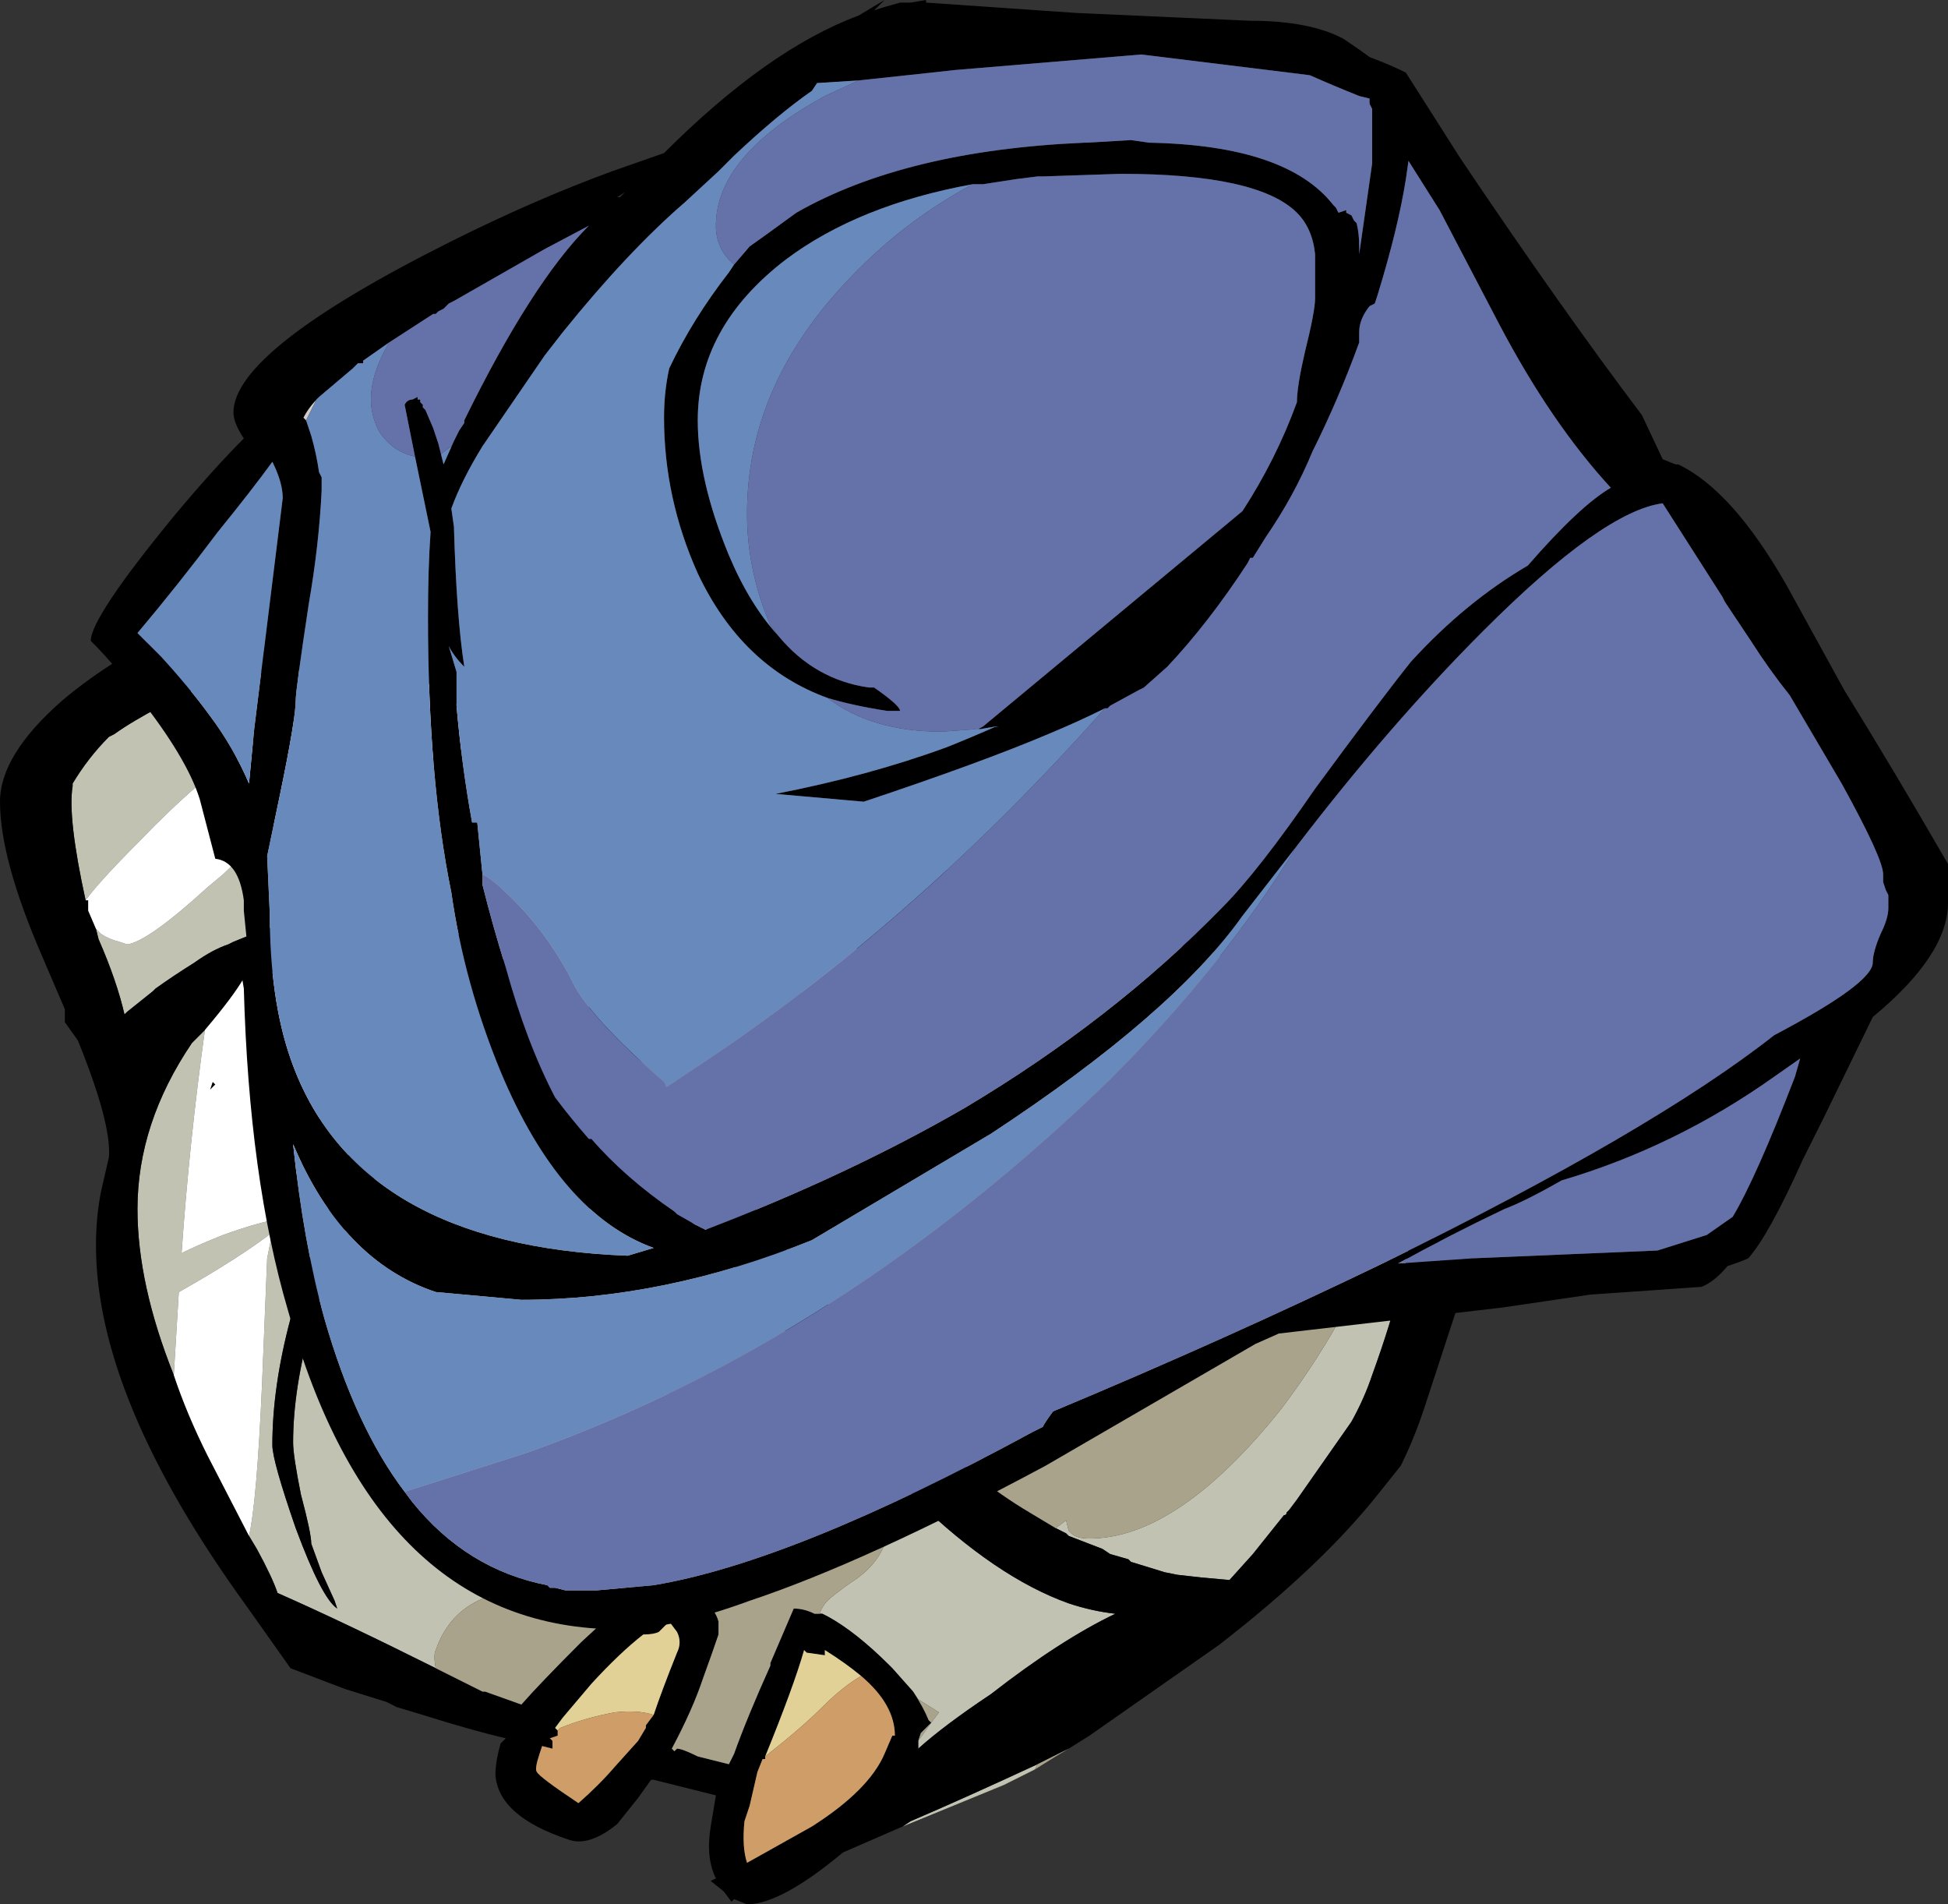 <?xml version="1.0" encoding="UTF-8" standalone="no"?>
<svg xmlns:ffdec="https://www.free-decompiler.com/flash" xmlns:xlink="http://www.w3.org/1999/xlink" ffdec:objectType="frame" height="256.9px" width="262.85px" xmlns="http://www.w3.org/2000/svg">
  <rect width="100%" height="100%" fill="#333333" stroke="none"/>
  <g transform="matrix(1.0, 0.0, 0.0, 1.0, 148.05, 126.35)">
    <use ffdec:characterId="924" height="36.7" transform="matrix(7.0, 0.0, 0.0, 7.0, -148.05, -126.35)" width="37.55" xlink:href="#shape0"/>
  </g>
  <defs>
    <g id="shape0" transform="matrix(1.0, 0.0, 0.0, 1.0, 21.15, 18.05)">
      <path d="M-3.75 17.15 L-3.6 17.05 Q-2.55 16.6 -1.15 15.95 L-1.2 16.05 -1.8 16.35 -3.75 17.15 M-19.5 -0.7 Q-19.85 -2.3 -19.75 -2.9 L-19.75 -2.95 Q-19.45 -3.45 -19.05 -3.85 L-18.95 -3.9 Q-18.25 -4.4 -16.75 -5.05 L-13.5 -5.3 -16.2 -3.8 Q-17.35 -3.0 -18.45 -1.85 -19.25 -1.05 -19.5 -0.7 M-11.45 -3.85 L1.95 0.15 -9.45 1.55 -13.05 -0.45 Q-14.75 -0.7 -16.65 0.1 L-16.75 0.15 Q-17.05 0.25 -17.4 0.5 -17.8 0.75 -18.15 1.0 L-18.2 1.05 -18.7 1.45 -18.75 1.5 Q-18.9 0.85 -19.25 0.05 L-19.3 -0.15 -19.2 -0.05 Q-19.05 0.05 -18.85 0.1 L-18.7 0.15 Q-18.3 0.1 -17.15 -0.95 L-16.85 -1.2 -15.4 -2.6 -11.45 -3.85 M5.1 1.85 L5.85 2.85 Q6.7 4.6 5.3 8.45 5.15 8.9 4.9 9.35 L3.85 10.85 3.7 11.05 3.65 11.1 Q3.65 11.15 3.6 11.15 L3.0 11.9 2.55 12.4 2.0 12.35 1.55 12.3 1.3 12.25 0.65 12.05 0.6 12.0 0.25 11.9 0.1 11.8 -0.55 11.55 -0.6 11.5 -0.8 11.4 -0.6 11.25 -0.55 11.45 -0.5 11.5 Q-0.4 11.6 -0.15 11.6 1.55 11.6 3.55 9.1 4.3 8.1 4.8 7.15 L5.1 1.85 M-13.6 0.2 L-14.5 4.55 Q-15.9 7.55 -15.9 9.8 -15.9 10.1 -15.45 11.4 -14.95 12.75 -14.65 12.95 L-14.7 12.8 -14.95 12.25 -15.15 11.7 Q-15.15 11.5 -15.35 10.75 -15.5 10.0 -15.5 9.75 -15.5 7.65 -14.05 4.65 L-7.6 5.55 -9.0 12.65 -9.3 13.0 -10.5 12.6 Q-12.3 12.45 -12.75 13.75 -12.8 13.85 -12.75 14.1 -14.55 13.2 -15.8 12.65 -15.9 12.35 -16.2 11.8 L-16.35 11.55 Q-16.2 10.9 -16.1 8.65 L-16.0 6.2 -15.9 5.7 Q-16.55 6.2 -17.7 6.85 L-17.7 6.8 -17.8 8.45 Q-18.5 6.7 -18.5 5.25 -18.5 3.6 -17.45 2.05 L-17.2 1.8 Q-17.5 3.95 -17.65 6.1 -17.35 5.95 -16.85 5.75 -16.15 5.5 -15.8 5.45 L-13.6 0.2 M-3.5 10.85 Q-1.95 12.35 -0.55 12.85 -0.1 13.0 0.35 13.05 -0.7 13.55 -2.05 14.6 -2.95 15.2 -3.45 15.65 L-3.45 15.5 -3.2 15.15 -3.05 14.95 -3.45 14.7 -3.55 14.55 -3.95 14.1 -4.0 14.05 Q-4.65 13.4 -5.2 13.1 L-5.3 13.05 -5.35 13.05 Q-5.3 12.9 -5.2 12.8 -5.1 12.7 -4.75 12.45 -4.1 12.05 -4.0 11.35 L-3.5 10.85" fill="#c1c2b1" fill-rule="evenodd" stroke="none"/>
      <path d="M-3.75 17.15 L-4.9 17.65 Q-6.1 18.65 -6.75 18.65 L-7.0 18.55 -7.05 18.6 -7.2 18.4 -7.45 18.2 -7.35 18.15 Q-7.55 17.75 -7.45 17.15 L-7.35 16.55 -8.55 16.25 -8.6 16.25 -8.85 16.6 -9.25 17.1 Q-9.8 17.55 -10.2 17.4 -11.55 16.95 -11.6 16.15 -11.6 15.9 -11.5 15.55 L-11.4 15.45 Q-12.05 15.3 -13.0 15.0 L-13.5 14.85 -13.7 14.75 -14.5 14.5 -15.55 14.1 -16.4 12.9 Q-19.3 8.9 -19.3 5.95 -19.3 5.4 -19.2 4.9 L-19.05 4.25 Q-19.0 3.6 -19.65 2.0 L-19.9 1.65 -19.9 1.4 -20.35 0.35 Q-21.15 -1.5 -21.15 -2.6 -21.15 -3.5 -19.95 -4.55 -18.95 -5.4 -17.35 -6.15 L7.25 6.2 6.3 9.1 Q6.1 9.7 5.85 10.2 L5.45 10.7 Q4.35 12.1 2.35 13.65 L-0.15 15.4 -0.55 15.65 -1.15 15.95 Q-2.55 16.6 -3.6 17.05 L-3.75 17.15 M-13.5 -5.3 L-16.75 -5.05 Q-18.25 -4.4 -18.95 -3.9 L-19.05 -3.85 Q-19.45 -3.45 -19.75 -2.95 L-19.75 -2.9 Q-19.85 -2.3 -19.5 -0.7 L-19.45 -0.7 -19.45 -0.5 -19.3 -0.15 -19.25 0.05 Q-18.9 0.85 -18.75 1.5 L-18.7 1.45 -18.2 1.05 -18.15 1.0 Q-17.8 0.75 -17.4 0.5 -17.05 0.25 -16.75 0.15 L-16.65 0.1 Q-14.75 -0.7 -13.05 -0.45 L-9.45 1.55 -3.4 9.4 Q-2.4 10.45 -1.3 11.1 L-0.8 11.4 -0.6 11.5 -0.55 11.55 0.1 11.8 0.25 11.9 0.6 12.0 0.65 12.05 1.3 12.25 1.55 12.3 2.0 12.35 2.55 12.4 3.0 11.9 3.6 11.15 Q3.65 11.15 3.65 11.1 L3.7 11.05 3.85 10.85 4.9 9.35 Q5.15 8.9 5.3 8.45 6.7 4.6 5.85 2.85 L5.1 1.85 1.95 0.15 -11.45 -3.85 -13.5 -5.3 M-7.6 5.55 L-14.05 4.65 Q-15.5 7.65 -15.5 9.75 -15.5 10.0 -15.35 10.75 -15.15 11.5 -15.15 11.7 L-14.95 12.25 -14.7 12.8 -14.65 12.95 Q-14.95 12.75 -15.45 11.4 -15.9 10.1 -15.9 9.8 -15.9 7.55 -14.5 4.55 L-13.6 0.2 -16.45 0.8 Q-16.65 1.15 -17.2 1.8 L-17.45 2.05 Q-18.5 3.6 -18.5 5.25 -18.5 6.7 -17.8 8.45 -17.55 9.2 -17.15 10.0 L-16.35 11.55 -16.2 11.8 Q-15.9 12.35 -15.8 12.65 -14.55 13.2 -12.75 14.1 L-11.85 14.55 -11.8 14.55 -11.1 14.8 Q-10.75 14.4 -9.95 13.6 L-9.3 13.0 -9.0 12.65 -8.1 12.5 Q-7.4 12.8 -7.3 13.2 L-7.3 13.45 Q-7.4 13.75 -7.6 14.3 -7.8 14.9 -8.2 15.65 L-8.15 15.7 -8.1 15.65 Q-8.0 15.65 -7.7 15.8 L-7.1 15.95 -7.0 15.75 Q-6.75 15.05 -6.3 14.05 L-6.3 14.0 -5.85 12.95 Q-5.65 12.95 -5.45 13.05 L-5.35 13.05 -5.3 13.05 -5.2 13.1 Q-4.65 13.4 -4.0 14.05 L-3.95 14.1 -3.55 14.55 Q-3.35 14.85 -3.25 15.1 L-3.2 15.15 -3.4 15.35 -3.45 15.5 -3.45 15.65 Q-2.95 15.2 -2.05 14.6 -0.7 13.55 0.35 13.05 -0.1 13.0 -0.55 12.85 -1.95 12.35 -3.5 10.85 L-7.6 5.55 M-8.55 15.0 Q-8.4 14.55 -8.1 13.8 -8.0 13.6 -8.1 13.4 L-8.25 13.2 -8.45 13.4 Q-8.55 13.45 -8.75 13.45 -9.2 13.8 -9.75 14.4 L-10.3 15.05 -10.45 15.25 -10.4 15.3 -10.4 15.4 -10.55 15.45 -10.5 15.5 -10.5 15.65 -10.7 15.6 -10.75 15.75 Q-10.85 16.05 -10.8 16.1 -10.75 16.2 -10.0 16.7 -9.6 16.35 -9.3 16.0 L-8.85 15.5 -8.7 15.25 -8.7 15.2 -8.55 15.0 M-4.55 14.25 Q-4.85 14.0 -5.25 13.75 L-5.25 13.85 -5.6 13.8 -5.65 13.75 Q-5.85 14.45 -6.4 15.8 L-6.4 15.85 -6.45 15.85 -6.55 16.1 -6.7 16.75 -6.8 17.05 Q-6.85 17.55 -6.75 17.85 L-5.5 17.15 Q-4.4 16.45 -4.1 15.75 L-3.95 15.4 -3.9 15.4 Q-3.9 14.8 -4.55 14.25 M-17.05 2.8 L-17.0 2.85 -17.1 2.95 -17.05 2.8" fill="#000000" fill-rule="evenodd" stroke="none"/>
      <path d="M-1.15 15.95 L-0.55 15.65 -0.8 15.8 -1.2 16.05 -1.15 15.95 M1.95 0.15 L5.1 1.85 4.8 7.15 Q4.3 8.1 3.55 9.1 1.55 11.6 -0.15 11.6 -0.4 11.6 -0.5 11.5 L-0.55 11.45 -0.6 11.25 -0.8 11.4 -1.3 11.1 Q-2.4 10.45 -3.4 9.4 L-9.45 1.55 1.95 0.15 M-7.6 5.55 L-3.5 10.85 -4.0 11.35 Q-4.1 12.05 -4.75 12.45 -5.1 12.7 -5.2 12.8 -5.3 12.9 -5.35 13.05 L-5.45 13.05 Q-5.65 12.95 -5.85 12.95 L-6.3 14.0 -6.3 14.05 Q-6.75 15.05 -7.0 15.75 L-7.1 15.95 -7.7 15.8 Q-8.0 15.65 -8.1 15.65 L-8.15 15.7 -8.2 15.65 Q-7.8 14.9 -7.6 14.3 -7.4 13.75 -7.3 13.45 L-7.3 13.2 Q-7.4 12.8 -8.1 12.5 L-9.0 12.65 -7.6 5.55 M-3.45 15.5 L-3.4 15.35 -3.2 15.15 -3.25 15.1 Q-3.35 14.85 -3.55 14.55 L-3.45 14.7 -3.05 14.95 -3.2 15.15 -3.45 15.5 M-9.3 13.0 L-9.95 13.6 Q-10.75 14.4 -11.1 14.8 L-11.8 14.55 -11.85 14.55 -12.75 14.1 Q-12.8 13.85 -12.75 13.75 -12.3 12.45 -10.5 12.6 L-9.3 13.0" fill="#aaa38c" fill-rule="evenodd" stroke="none"/>
      <path d="M-19.5 -0.7 Q-19.25 -1.05 -18.45 -1.85 -17.35 -3.0 -16.2 -3.8 L-13.5 -5.3 -11.45 -3.85 -15.4 -2.6 -16.85 -1.2 -17.15 -0.95 Q-18.3 0.1 -18.7 0.15 L-18.85 0.1 Q-19.05 0.05 -19.2 -0.05 L-19.3 -0.15 -19.45 -0.5 -19.45 -0.7 -19.5 -0.7 M-16.35 11.55 L-17.15 10.0 Q-17.55 9.2 -17.8 8.45 L-17.7 6.8 -17.7 6.85 Q-16.55 6.2 -15.9 5.7 L-16.0 6.2 -16.1 8.65 Q-16.2 10.9 -16.35 11.55 M-17.2 1.8 Q-16.65 1.15 -16.45 0.8 L-13.6 0.2 -15.8 5.45 Q-16.15 5.5 -16.85 5.75 -17.35 5.95 -17.65 6.1 -17.5 3.95 -17.2 1.8 M-17.05 2.8 L-17.1 2.95 -17.0 2.85 -17.05 2.8" fill="#ffffff" fill-rule="evenodd" stroke="none"/>
      <path d="M-10.4 15.3 L-10.45 15.25 -10.3 15.05 -9.75 14.4 Q-9.2 13.8 -8.75 13.45 -8.55 13.45 -8.45 13.4 L-8.25 13.2 -8.1 13.4 Q-8.0 13.6 -8.1 13.8 -8.4 14.55 -8.55 15.0 -8.85 14.9 -9.3 14.95 -9.85 15.05 -10.35 15.25 L-10.4 15.3 M-6.4 15.8 Q-5.85 14.45 -5.65 13.75 L-5.6 13.8 -5.25 13.85 -5.25 13.75 Q-4.85 14.0 -4.55 14.25 -4.9 14.45 -5.3 14.85 -5.7 15.25 -6.4 15.8" fill="#e2d196" fill-rule="evenodd" stroke="none"/>
      <path d="M-10.4 15.3 L-10.35 15.25 Q-9.85 15.05 -9.3 14.95 -8.85 14.9 -8.55 15.0 L-8.7 15.2 -8.7 15.25 -8.85 15.5 -9.3 16.0 Q-9.6 16.35 -10.0 16.7 -10.75 16.2 -10.8 16.1 -10.85 16.05 -10.75 15.75 L-10.7 15.6 -10.5 15.65 -10.5 15.5 -10.55 15.45 -10.4 15.4 -10.4 15.3 M-6.4 15.8 Q-5.7 15.25 -5.3 14.85 -4.9 14.45 -4.55 14.25 -3.9 14.8 -3.9 15.4 L-3.95 15.4 -4.1 15.75 Q-4.4 16.45 -5.5 17.15 L-6.75 17.85 Q-6.85 17.55 -6.8 17.05 L-6.7 16.75 -6.55 16.1 -6.45 15.85 -6.4 15.85 -6.4 15.8" fill="#ce9d68" fill-rule="evenodd" stroke="none"/>
      <path d="M-7.0 -12.95 L-6.7 -13.3 -6.35 -13.55 -5.8 -13.95 Q-3.7 -15.15 -0.25 -15.3 L-0.2 -15.3 0.65 -15.35 1.0 -15.3 Q3.65 -15.25 4.55 -14.1 L4.6 -14.05 4.65 -13.95 4.8 -14.0 4.8 -13.95 4.9 -13.9 4.95 -13.8 5.0 -13.75 Q5.05 -13.55 5.05 -13.3 L5.05 -13.15 5.3 -14.9 5.3 -15.95 5.25 -16.05 5.25 -16.15 5.05 -16.2 Q4.55 -16.4 4.1 -16.6 L3.7 -16.65 0.85 -17.0 -2.75 -16.7 -3.2 -16.65 -4.6 -16.5 -5.4 -16.45 -5.5 -16.3 Q-6.15 -15.85 -7.0 -15.05 L-7.3 -14.75 -7.95 -14.15 Q-9.05 -13.2 -10.3 -11.65 L-10.65 -11.2 -11.85 -9.45 Q-12.25 -8.8 -12.45 -8.25 L-12.4 -7.9 Q-12.35 -6.15 -12.2 -5.2 -12.4 -5.4 -12.5 -5.6 L-12.35 -5.1 -12.35 -4.45 Q-12.25 -3.3 -12.05 -2.2 L-11.95 -2.2 -11.85 -1.2 -11.85 -1.0 Q-11.65 -0.2 -11.4 0.6 -11.0 2.05 -10.45 3.1 -10.15 3.5 -9.8 3.9 L-9.75 3.9 Q-9.1 4.65 -8.15 5.3 L-8.1 5.35 -7.75 5.55 -7.55 5.65 Q-4.8 4.6 -2.55 3.3 0.3 1.6 2.4 -0.55 3.1 -1.25 4.2 -2.85 5.45 -4.55 6.05 -5.3 7.1 -6.45 8.3 -7.15 9.3 -8.3 9.9 -8.65 8.75 -9.9 7.75 -11.8 L6.6 -14.0 6.0 -14.95 5.95 -14.6 Q5.8 -13.65 5.4 -12.35 L5.35 -12.2 5.25 -12.15 Q5.05 -11.9 5.05 -11.65 L5.05 -11.45 Q4.65 -10.35 4.15 -9.35 3.8 -8.5 3.25 -7.7 L3.0 -7.3 2.95 -7.3 2.9 -7.2 Q2.15 -6.05 1.35 -5.2 L0.9 -4.8 0.8 -4.75 0.25 -4.45 0.2 -4.4 0.15 -4.4 Q-0.35 -4.15 -0.95 -3.9 -2.25 -3.35 -4.5 -2.6 L-6.2 -2.75 Q-4.4 -3.1 -2.9 -3.65 -2.4 -3.85 -1.95 -4.05 L-1.9 -4.05 -2.25 -4.0 -2.35 -4.0 -2.2 -4.05 2.8 -8.2 Q3.45 -9.2 3.85 -10.3 3.85 -10.6 4.0 -11.25 4.2 -12.05 4.2 -12.3 L4.2 -13.15 Q4.15 -13.65 3.85 -13.95 3.1 -14.7 0.45 -14.7 L-1.05 -14.65 -1.15 -14.65 -1.55 -14.6 -2.2 -14.5 -2.4 -14.5 Q-4.6 -14.1 -6.0 -13.05 -7.7 -11.75 -7.7 -9.95 -7.7 -8.8 -7.1 -7.35 -6.7 -6.4 -6.15 -5.8 -5.45 -4.95 -4.4 -4.8 L-4.3 -4.8 Q-3.8 -4.45 -3.8 -4.35 L-4.05 -4.35 Q-4.7 -4.45 -5.2 -4.6 -6.85 -5.2 -7.7 -7.0 -8.35 -8.45 -8.35 -10.0 -8.35 -10.5 -8.25 -10.95 -7.8 -11.9 -7.1 -12.8 L-7.0 -12.95 M5.25 -16.95 Q5.65 -16.8 5.95 -16.65 L7.0 -15.0 Q8.95 -12.1 10.5 -10.05 L10.9 -9.2 11.15 -9.1 11.2 -9.1 Q12.25 -8.6 13.3 -6.75 L14.4 -4.75 Q15.3 -3.3 16.4 -1.4 L16.4 -0.65 Q16.4 0.35 14.95 1.55 L14.0 3.5 13.6 4.3 Q12.95 5.75 12.55 6.2 12.45 6.25 12.15 6.35 11.9 6.65 11.65 6.75 L9.5 6.9 7.8 7.15 3.5 7.65 3.05 7.85 -1.0 10.2 Q-4.45 12.05 -6.7 12.8 -8.2 13.35 -9.2 13.35 -13.9 13.35 -15.6 7.2 -16.35 4.65 -16.45 1.0 L-16.5 0.7 -16.4 0.0 -16.45 -0.5 -16.45 -0.7 Q-16.55 -1.45 -17.0 -1.5 L-17.3 -2.65 Q-17.55 -3.45 -18.5 -4.65 -18.95 -5.25 -19.4 -5.7 -19.4 -6.15 -17.8 -8.1 -17.05 -9.0 -16.45 -9.6 -16.65 -9.9 -16.65 -10.1 -16.65 -11.3 -12.45 -13.4 -10.85 -14.2 -9.35 -14.75 L-8.35 -15.1 Q-6.35 -17.1 -4.6 -17.75 L-4.1 -18.05 -4.3 -17.85 -4.15 -17.9 -3.8 -18.0 -3.6 -18.0 -3.3 -18.05 -3.3 -18.0 -0.4 -17.8 2.95 -17.65 Q4.1 -17.65 4.75 -17.3 5.05 -17.1 5.25 -16.95 M3.85 -1.75 L2.8 -0.4 Q1.45 1.5 -2.05 3.8 L-5.5 5.85 Q-8.35 7.0 -11.1 7.0 L-12.75 6.85 Q-14.55 6.25 -15.5 4.0 -15.3 5.9 -14.9 7.35 -14.3 9.45 -13.35 10.7 L-13.2 10.9 Q-12.15 12.2 -10.6 12.5 L-10.55 12.55 -10.45 12.55 -10.25 12.6 -9.65 12.6 -8.55 12.5 Q-5.85 12.05 -1.25 9.55 L-1.05 9.45 Q-1.0 9.35 -0.85 9.15 2.5 7.75 5.5 6.3 10.7 3.75 13.05 1.9 14.95 0.9 14.95 0.5 14.95 0.3 15.1 -0.05 15.25 -0.35 15.25 -0.55 L15.25 -0.8 15.2 -0.9 15.15 -1.05 15.15 -1.2 Q15.15 -1.5 14.35 -2.95 L13.35 -4.65 Q12.95 -5.15 12.6 -5.7 L12.1 -6.45 12.05 -6.55 10.9 -8.35 Q9.75 -8.2 7.45 -5.9 5.65 -4.1 3.85 -1.75 M-9.25 -14.25 L-9.2 -14.25 -9.1 -14.35 -9.25 -14.25 M-13.65 -11.45 L-14.15 -11.1 -14.15 -11.05 -14.25 -11.05 -14.35 -10.95 -15.0 -10.4 Q-15.2 -10.2 -15.3 -10.0 L-15.25 -9.95 -15.15 -9.65 Q-15.05 -9.3 -15.0 -8.95 L-14.95 -8.85 -14.95 -8.6 Q-15.0 -7.55 -15.2 -6.4 -15.45 -4.75 -15.45 -4.55 -15.45 -4.2 -15.75 -2.75 L-16.0 -1.55 -15.95 -0.45 Q-15.95 1.2 -15.55 2.35 -14.3 5.95 -9.05 6.15 L-8.55 6.0 Q-10.35 5.35 -11.5 2.6 -12.2 0.9 -12.45 -0.85 -12.9 -3.05 -12.9 -6.15 -12.9 -7.1 -12.85 -7.8 L-13.15 -9.25 -13.35 -10.25 Q-13.3 -10.35 -13.2 -10.35 L-13.1 -10.4 -13.1 -10.35 -13.05 -10.35 -13.05 -10.3 -13.0 -10.25 -13.0 -10.2 -12.95 -10.15 -12.8 -9.8 -12.7 -9.5 -12.65 -9.3 -12.6 -9.1 -12.4 -9.55 -12.3 -9.75 -12.2 -9.9 -12.2 -9.95 Q-10.9 -12.6 -9.8 -13.7 L-10.65 -13.25 -12.4 -12.25 -12.5 -12.2 -12.6 -12.1 -12.7 -12.05 -12.75 -12.0 -12.8 -12.0 -13.65 -11.45 M-15.7 -8.45 Q-15.7 -8.75 -15.9 -9.15 -16.3 -8.6 -16.95 -7.8 -17.7 -6.8 -18.5 -5.85 L-18.05 -5.4 Q-17.5 -4.8 -17.1 -4.25 -16.65 -3.65 -16.35 -2.95 L-16.25 -4.0 -15.7 -8.45 M13.55 2.35 L13.05 2.7 Q11.15 4.05 8.95 4.7 8.25 5.1 7.85 5.25 6.8 5.75 5.8 6.3 L7.25 6.2 10.8 6.05 11.75 5.75 12.25 5.4 Q12.7 4.65 13.45 2.7 L13.55 2.35" fill="#000000" fill-rule="evenodd" stroke="none"/>
      <path d="M-15.0 -10.4 L-15.05 -10.35 -15.25 -9.95 -15.3 -10.0 Q-15.2 -10.2 -15.0 -10.4" fill="#d3ccc7" fill-rule="evenodd" stroke="none"/>
      <path d="M-4.6 -16.5 L-5.25 -16.2 Q-7.35 -15.05 -7.35 -13.7 -7.35 -13.25 -7.0 -12.95 L-7.1 -12.8 Q-7.8 -11.9 -8.25 -10.95 -8.35 -10.5 -8.35 -10.0 -8.35 -8.45 -7.7 -7.0 -6.85 -5.2 -5.2 -4.6 -4.35 -3.95 -3.0 -3.95 L-2.3 -4.0 -2.2 -4.05 -2.35 -4.0 -2.25 -4.0 -1.95 -4.05 Q-2.4 -3.85 -2.9 -3.65 -4.4 -3.1 -6.2 -2.75 L-4.5 -2.6 Q-2.25 -3.35 -0.95 -3.9 -0.35 -4.15 0.15 -4.4 -3.4 -0.4 -7.4 2.3 L-8.3 2.9 -8.35 2.8 Q-9.85 1.5 -10.15 0.8 -10.65 -0.15 -11.4 -0.85 -11.65 -1.1 -11.85 -1.2 L-11.95 -2.2 -12.05 -2.2 Q-12.25 -3.3 -12.35 -4.45 L-12.35 -5.1 -12.5 -5.6 Q-12.4 -5.4 -12.2 -5.2 -12.35 -6.15 -12.4 -7.9 L-12.45 -8.25 Q-12.25 -8.8 -11.85 -9.45 L-10.65 -11.2 -10.3 -11.65 Q-9.05 -13.2 -7.95 -14.15 L-7.3 -14.75 -7.0 -15.05 Q-6.15 -15.85 -5.5 -16.3 L-5.4 -16.45 -4.6 -16.5 M-6.15 -5.8 Q-6.7 -6.4 -7.1 -7.35 -7.7 -8.8 -7.7 -9.95 -7.7 -11.75 -6.0 -13.05 -4.6 -14.1 -2.4 -14.5 -3.8 -13.75 -4.9 -12.55 -6.75 -10.55 -6.75 -8.15 -6.75 -7.05 -6.3 -6.0 L-6.15 -5.8 M-13.35 10.7 Q-14.3 9.45 -14.9 7.35 -15.3 5.9 -15.5 4.0 -14.55 6.25 -12.75 6.85 L-11.1 7.0 Q-8.35 7.0 -5.5 5.85 L-2.05 3.8 Q1.45 1.5 2.8 -0.4 L3.85 -1.75 Q2.45 0.55 0.25 2.75 -4.95 7.8 -11.0 9.95 L-13.35 10.7 M-15.0 -10.4 L-14.35 -10.95 -14.25 -11.05 -14.15 -11.05 -14.15 -11.1 -13.65 -11.45 Q-14.0 -10.85 -14.0 -10.35 -14.0 -10.05 -13.85 -9.75 -13.6 -9.35 -13.15 -9.25 L-12.85 -7.8 Q-12.9 -7.1 -12.9 -6.15 -12.9 -3.05 -12.45 -0.85 -12.2 0.9 -11.5 2.6 -10.35 5.35 -8.55 6.0 L-9.05 6.15 Q-14.3 5.95 -15.55 2.35 -15.95 1.2 -15.95 -0.45 L-16.0 -1.55 -15.75 -2.75 Q-15.45 -4.2 -15.45 -4.55 -15.45 -4.75 -15.2 -6.4 -15.0 -7.55 -14.95 -8.6 L-14.95 -8.85 -15.0 -8.95 Q-15.05 -9.3 -15.15 -9.65 L-15.25 -9.95 -15.05 -10.35 -15.0 -10.4 M-12.4 -9.55 L-12.6 -9.1 -12.65 -9.3 -12.45 -9.45 -12.4 -9.55 M-15.7 -8.45 L-16.25 -4.0 -16.35 -2.95 Q-16.65 -3.65 -17.1 -4.25 -17.5 -4.8 -18.05 -5.4 L-18.5 -5.85 Q-17.7 -6.8 -16.95 -7.8 -16.3 -8.6 -15.9 -9.15 -15.7 -8.75 -15.7 -8.45" fill="#6789bc" fill-rule="evenodd" stroke="none"/>
      <path d="M-2.25 -4.0 L-1.9 -4.05 -1.95 -4.05 -2.25 -4.0" fill="#6178ad" fill-rule="evenodd" stroke="none"/>
      <path d="M-4.6 -16.5 L-3.2 -16.65 -2.75 -16.7 0.85 -17.0 3.7 -16.65 4.1 -16.6 Q4.55 -16.4 5.05 -16.2 L5.25 -16.15 5.25 -16.05 5.3 -15.95 5.3 -14.9 5.05 -13.15 5.05 -13.3 Q5.05 -13.55 5.0 -13.75 L4.95 -13.8 4.9 -13.9 4.8 -13.95 4.8 -14.0 4.65 -13.95 4.6 -14.05 4.55 -14.1 Q3.65 -15.25 1.0 -15.3 L0.65 -15.35 -0.2 -15.3 -0.25 -15.3 Q-3.7 -15.15 -5.8 -13.95 L-6.35 -13.55 -6.7 -13.3 -7.0 -12.95 Q-7.35 -13.25 -7.35 -13.7 -7.35 -15.05 -5.25 -16.2 L-4.6 -16.5 M-5.2 -4.6 Q-4.7 -4.45 -4.05 -4.35 L-3.8 -4.35 Q-3.8 -4.45 -4.3 -4.8 L-4.4 -4.8 Q-5.45 -4.95 -6.15 -5.8 L-6.3 -6.0 Q-6.75 -7.05 -6.75 -8.15 -6.75 -10.55 -4.9 -12.55 -3.8 -13.75 -2.4 -14.5 L-2.2 -14.5 -1.55 -14.6 -1.15 -14.65 -1.05 -14.65 0.45 -14.7 Q3.1 -14.7 3.85 -13.95 4.15 -13.65 4.2 -13.15 L4.2 -12.3 Q4.2 -12.05 4.0 -11.25 3.85 -10.6 3.85 -10.3 3.45 -9.2 2.8 -8.2 L-2.2 -4.05 -2.3 -4.0 -3.0 -3.95 Q-4.35 -3.95 -5.2 -4.6 M0.15 -4.4 L0.2 -4.4 0.25 -4.45 0.8 -4.75 0.9 -4.8 1.35 -5.2 Q2.15 -6.05 2.9 -7.2 L2.95 -7.3 3.0 -7.3 3.25 -7.7 Q3.8 -8.5 4.15 -9.35 4.65 -10.35 5.05 -11.45 L5.05 -11.65 Q5.05 -11.9 5.25 -12.15 L5.35 -12.2 5.4 -12.35 Q5.8 -13.65 5.95 -14.6 L6.0 -14.95 6.6 -14.0 7.75 -11.8 Q8.75 -9.9 9.9 -8.65 9.3 -8.3 8.3 -7.15 7.1 -6.45 6.05 -5.3 5.45 -4.55 4.2 -2.85 3.1 -1.25 2.4 -0.55 0.3 1.6 -2.55 3.3 -4.8 4.6 -7.55 5.65 L-7.75 5.55 -8.1 5.35 -8.15 5.3 Q-9.1 4.65 -9.75 3.9 L-9.8 3.9 Q-10.15 3.5 -10.45 3.1 -11.0 2.05 -11.4 0.6 -11.65 -0.2 -11.85 -1.0 L-11.85 -1.2 Q-11.65 -1.1 -11.4 -0.85 -10.65 -0.15 -10.15 0.8 -9.85 1.5 -8.35 2.8 L-8.3 2.9 -7.4 2.3 Q-3.4 -0.4 0.15 -4.4 M3.85 -1.75 Q5.65 -4.1 7.45 -5.9 9.75 -8.2 10.9 -8.35 L12.05 -6.55 12.1 -6.45 12.6 -5.7 Q12.95 -5.15 13.35 -4.65 L14.35 -2.95 Q15.15 -1.5 15.15 -1.2 L15.15 -1.05 15.2 -0.9 15.25 -0.8 15.25 -0.55 Q15.25 -0.35 15.1 -0.05 14.95 0.3 14.95 0.5 14.95 0.9 13.05 1.9 10.7 3.75 5.5 6.3 2.5 7.75 -0.85 9.15 -1.0 9.35 -1.05 9.45 L-1.25 9.55 Q-5.85 12.05 -8.55 12.5 L-9.65 12.6 -10.25 12.6 -10.45 12.55 -10.55 12.55 -10.6 12.5 Q-12.15 12.2 -13.2 10.9 L-13.35 10.7 -11.0 9.95 Q-4.95 7.8 0.25 2.75 2.45 0.55 3.85 -1.75 M-13.15 -9.25 Q-13.6 -9.35 -13.85 -9.75 -14.0 -10.05 -14.0 -10.35 -14.0 -10.85 -13.65 -11.45 L-12.8 -12.0 -12.75 -12.0 -12.7 -12.05 -12.6 -12.1 -12.5 -12.2 -12.4 -12.25 -10.65 -13.25 -9.8 -13.7 Q-10.9 -12.6 -12.2 -9.95 L-12.2 -9.9 -12.3 -9.75 -12.4 -9.55 -12.45 -9.45 -12.65 -9.3 -12.7 -9.5 -12.8 -9.8 -12.95 -10.15 -13.0 -10.2 -13.0 -10.25 -13.05 -10.3 -13.05 -10.35 -13.1 -10.35 -13.1 -10.4 -13.2 -10.35 Q-13.3 -10.35 -13.35 -10.25 L-13.15 -9.25 M13.55 2.35 L13.45 2.7 Q12.7 4.65 12.25 5.4 L11.75 5.75 10.8 6.05 7.25 6.2 5.8 6.3 Q6.8 5.75 7.85 5.25 8.25 5.1 8.95 4.7 11.15 4.05 13.05 2.7 L13.55 2.35" fill="#6571a9" fill-rule="evenodd" stroke="none"/>
    </g>
  </defs>
</svg>
